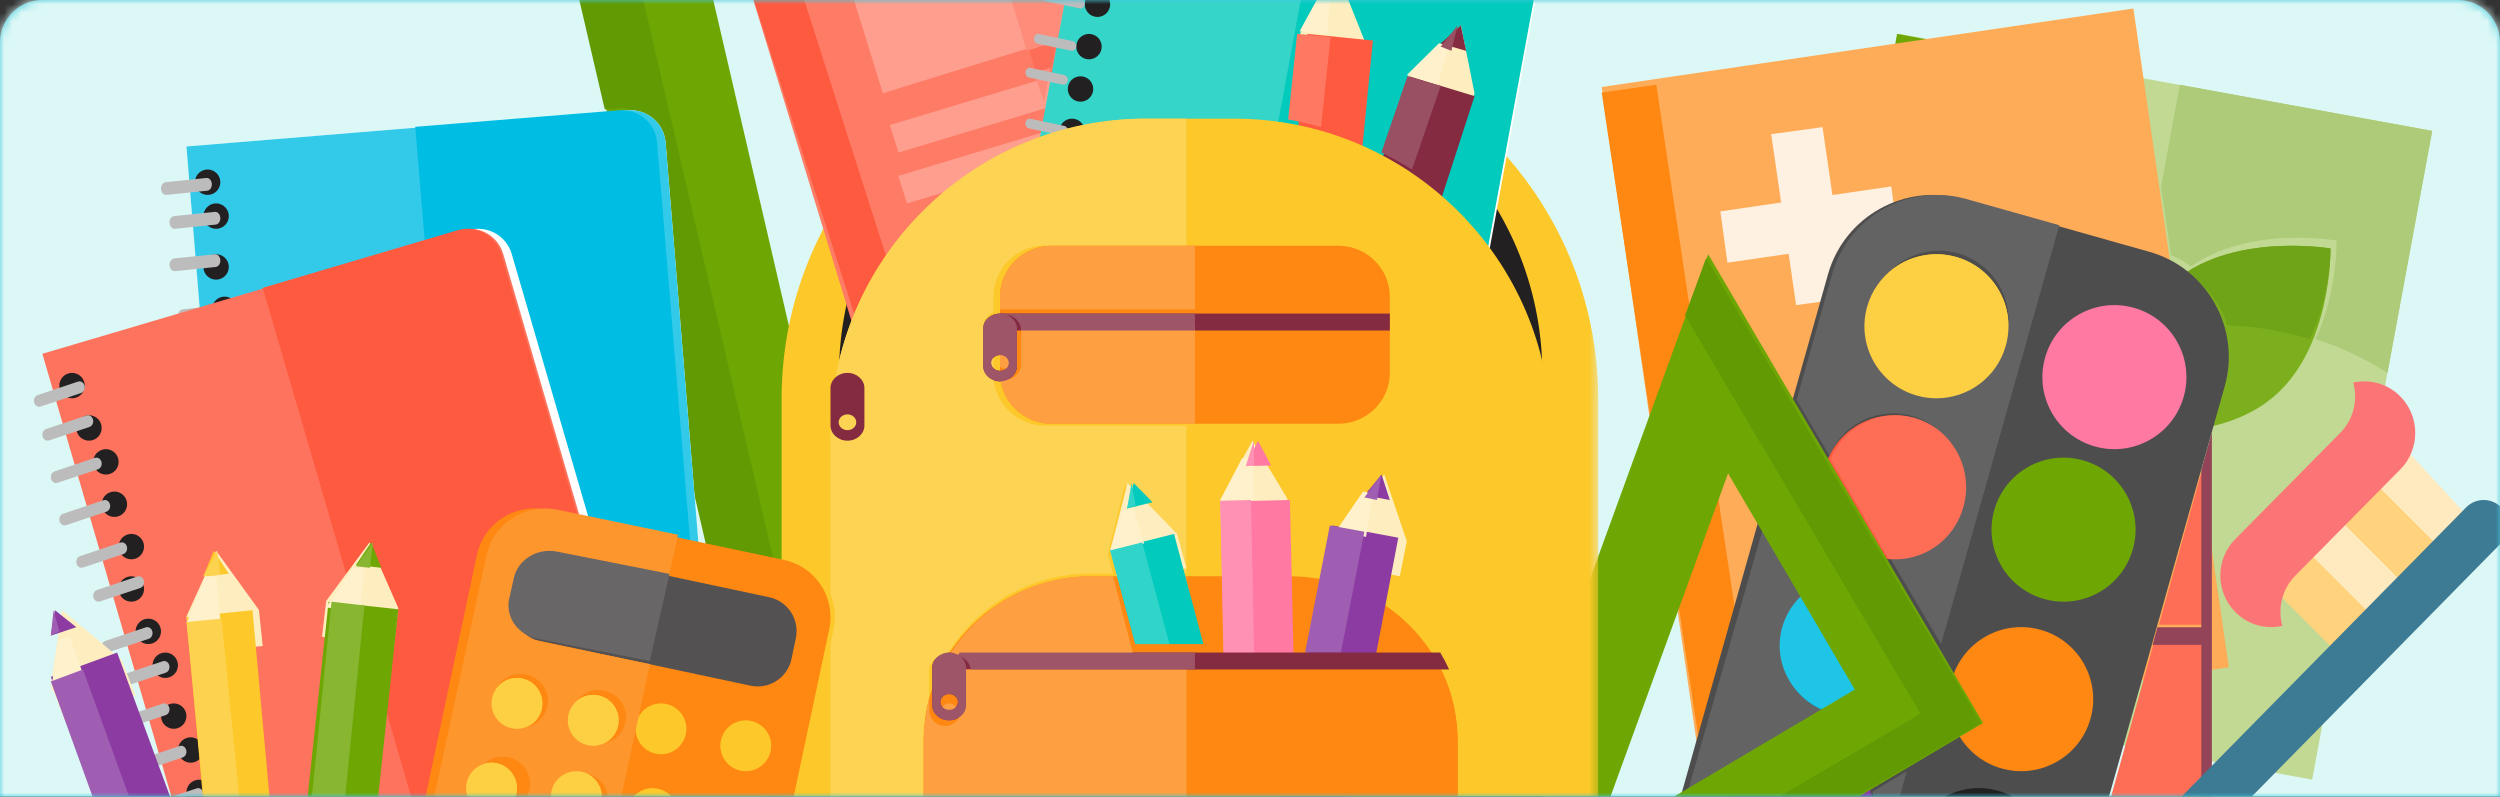 <?xml version="1.0" encoding="UTF-8"?>
<svg width="295px" height="94px" viewBox="0 0 295 94" version="1.1" xmlns="http://www.w3.org/2000/svg" xmlns:xlink="http://www.w3.org/1999/xlink">
    <rect x="0" y="0" width="295" height="94" fill="#333333" stroke="none"/>
    <!-- Generator: Sketch 50 (54983) - http://www.bohemiancoding.com/sketch -->
    <title>Group 2</title>
    <desc>Created with Sketch.</desc>
    <defs>
        <path d="M0,5.004 C0,2.24 2.247,0 4.996,0 L290.003,0 C292.763,0 295,2.231 295,5.004 L295,94 L0,94 L0,5.004 Z" id="path-1"></path>
        <polygon id="path-3" points="0.116 0.435 166.773 0.435 166.773 143.407 0.116 143.407"></polygon>
        <polygon id="path-5" points="0.116 0.133 121.587 0.133 121.587 142 0.116 142"></polygon>
    </defs>
    <g id="Page-1" stroke="none" stroke-width="1" fill="none" fill-rule="evenodd">
        <g id="⟶-Menu" transform="translate(-40, -89)">
            <g id="Menu" transform="translate(35, 84)">
                <g id="1">
                    <g id="Group-2" transform="translate(5, 5)">
                        <mask id="mask-2" fill="white">
                            <use xlink:href="#path-1"></use>
                        </mask>
                        <use id="Mask-Copy-3" fill="#3FC9DD" xlink:href="#path-1"></use>
                        <g id="Group" mask="url(#mask-2)">
                            <g transform="translate(-5, -29)">
                                <polygon id="Fill-351" fill="#DCF8F6" points="0 125 303 125 303 27 0 27"></polygon>
                                <polygon id="Fill-353" fill="#C1D993" points="215 109.545 229.159 33 292 44.455 277.841 121"></polygon>
                                <polygon id="Fill-354" fill="#6EA604" points="215 109.85 228.852 33 235 34.15 221.148 111"></polygon>
                                <path d="M253.806,63.869 C256.876,70.496 253.057,79 253.057,79 C253.057,79 244.263,76.76 241.193,70.132 C238.125,63.505 241.943,55 241.943,55 C241.943,55 250.738,57.241 253.806,63.869" id="Fill-355" fill="#7CAF1D"></path>
                                <path d="M273.306,75.799 C266.403,81.688 255.001,79.664 255.001,79.664 C255.001,79.664 254.79,68.09 261.694,62.201 C268.597,56.312 279.999,58.336 279.999,58.336 C279.999,58.336 280.21,69.91 273.306,75.799" id="Fill-356" fill="#7CAF1D"></path>
                                <polyline id="Fill-357" fill="#C6E8CA" points="291 44 262 39 291 44"></polyline>
                                <path d="M286.728,73 C284.106,71.331 281.257,69.981 278.239,69.005 C280.832,63.459 280.72,57.386 280.72,57.386 C280.72,57.386 278.843,57.055 276.153,57.055 C272.551,57.055 267.494,57.65 263.546,60.436 C262.818,59.918 262.028,59.472 261.185,59.109 L260,51.045 L262.223,39 L292,44.44 L286.728,73" id="Fill-358" fill="#ADCB79"></path>
                                <path d="M277.544,69 C274.468,68.075 271.216,67.515 267.844,67.376 C267.027,64.874 265.331,62.652 263,61.112 C266.908,58.547 271.913,58 275.478,58 C278.141,58 279.999,58.305 279.999,58.305 C279.999,58.305 280.109,63.895 277.544,69" id="Fill-359" fill="#70A418"></path>
                                <polyline id="Fill-360" fill="#FEAC58" points="268 107.737 205.257 117 194 39.264 256.743 30 268 107.737"></polyline>
                                <polyline id="Fill-361" fill="#FE8811" points="212 116.081 205.558 117 194 39.919 200.442 39 212 116.081"></polyline>
                                <polyline id="Fill-362" fill="#FFF1E2" points="229 57.057 208.834 60 208 53.943 228.166 51 229 57.057"></polyline>
                                <polyline id="Fill-363" fill="#FFF1E2" points="220.057 44 223 64.166 216.943 65 214 44.834 220.057 44"></polyline>
                                <polyline id="Fill-364" fill="#FFF1E2" points="255 84.057 234.834 87 234 80.943 254.166 78 255 84.057"></polyline>
                                <path d="M266,141 C265.979,141 265.958,141 265.936,141 C265.958,141 265.979,141 266,141 M265.916,140.999 C265.902,140.999 265.886,140.999 265.873,140.999 C265.887,140.999 265.902,140.999 265.916,140.999 M265.849,140.999 C265.836,140.999 265.822,140.999 265.809,140.999 C265.822,140.999 265.836,140.999 265.849,140.999 M265.785,140.999 C265.772,140.999 265.757,140.999 265.743,140.999 C265.757,140.999 265.771,140.999 265.785,140.999 M265.721,140.999 C265.705,140.999 265.692,140.999 265.676,140.998 C265.691,140.998 265.706,140.999 265.721,140.999 M265.659,140.998 C265.64,140.998 265.623,140.998 265.604,140.998 C265.622,140.998 265.64,140.998 265.659,140.998 M265.595,140.998 C260.008,140.936 254.719,139.604 250,137.275 C250,137.274 250.001,137.273 250.001,137.272 C254.72,139.601 260.007,140.936 265.595,140.998 M264.967,130.944 L251.897,130.944 L259.172,104.814 L264.967,104.814 L264.967,130.944 M264.967,102.72 L259.755,102.72 L264.967,84 L264.967,102.72" id="Fill-374" fill="#FE6E57"></path>
                                <polyline id="Fill-375" fill="#934458" points="266 131 264.756 131 264.756 105.095 259 105.095 259.579 103.019 264.756 103.019 264.756 84.459 266 80 266 131"></polyline>
                                <path d="M267.519,74.576 L250.294,135.642 C248.376,142.444 241.245,146.438 234.447,144.519 L212.353,138.28 C205.555,136.36 201.563,129.225 203.481,122.424 L220.705,61.358 C222.624,54.556 229.755,50.562 236.553,52.481 L258.647,58.72 C265.445,60.639 269.437,67.775 267.519,74.576" id="Fill-376" fill="#4E4D4E"></path>
                                <path d="M219.808,116.322 C224.325,117.597 226.953,122.291 225.678,126.808 C224.403,131.325 219.709,133.953 215.192,132.678 C210.675,131.403 208.047,126.709 209.322,122.192 C210.597,117.675 215.291,115.047 219.808,116.322" id="Fill-377" fill="#8B3BA1"></path>
                                <path d="M240.808,122.322 C245.325,123.596 247.953,128.291 246.678,132.808 C245.404,137.325 240.709,139.953 236.192,138.678 C231.675,137.404 229.047,132.709 230.321,128.192 C231.596,123.675 236.291,121.047 240.808,122.322" id="Fill-378" fill="#222021"></path>
                                <path d="M225.808,97.322 C230.325,98.597 232.953,103.291 231.678,107.808 C230.403,112.325 225.709,114.953 221.192,113.678 C216.675,112.403 214.047,107.709 215.322,103.192 C216.597,98.675 221.291,96.047 225.808,97.322" id="Fill-379" fill="#00BDE3"></path>
                                <path d="M245.808,103.321 C250.325,104.596 252.953,109.291 251.678,113.808 C250.404,118.325 245.709,120.953 241.192,119.678 C236.675,118.404 234.047,113.709 235.322,109.192 C236.596,104.675 241.291,102.047 245.808,103.321" id="Fill-380" fill="#FE8811"></path>
                                <path d="M230.808,78.322 C235.325,79.596 237.953,84.291 236.678,88.808 C235.403,93.325 230.709,95.953 226.192,94.678 C221.675,93.404 219.047,88.709 220.322,84.192 C221.597,79.675 226.291,77.047 230.808,78.322" id="Fill-381" fill="#FE5A40"></path>
                                <path d="M250.808,83.322 C255.325,84.597 257.953,89.291 256.678,93.808 C255.404,98.325 250.709,100.953 246.192,99.678 C241.675,98.403 239.047,93.709 240.322,89.192 C241.596,84.675 246.291,82.047 250.808,83.322" id="Fill-382" fill="#6EA604"></path>
                                <path d="M235.808,59.321 C240.325,60.596 242.953,65.291 241.678,69.808 C240.403,74.325 235.709,76.953 231.192,75.678 C226.675,74.404 224.047,69.709 225.322,65.192 C226.597,60.675 231.291,58.047 235.808,59.321" id="Fill-383" fill="#FDC829"></path>
                                <path d="M256.808,65.322 C261.325,66.597 263.953,71.291 262.679,75.808 C261.404,80.325 256.709,82.953 252.192,81.679 C247.675,80.404 245.047,75.709 246.322,71.192 C247.596,66.675 252.291,64.047 256.808,65.322" id="Fill-384" fill="#FF79A3"></path>
                                <path d="M213.258,138 C213.255,137.999 213.251,137.998 213.248,137.997 C213.251,137.998 213.255,137.999 213.258,138 M213.222,137.989 C213.218,137.988 213.215,137.987 213.211,137.986 C213.214,137.987 213.218,137.988 213.222,137.989 M213.176,137.976 C213.176,137.975 213.175,137.975 213.175,137.975 C213.175,137.975 213.176,137.976 213.176,137.976 M213.141,137.965 C213.137,137.964 213.132,137.963 213.128,137.962 C213.133,137.963 213.137,137.964 213.141,137.965 M213.105,137.954 C213.101,137.953 213.097,137.952 213.092,137.95 C213.097,137.952 213.101,137.953 213.105,137.954 M213.062,137.941 C213.06,137.94 213.056,137.939 213.054,137.939 C213.057,137.939 213.06,137.94 213.062,137.941 M213.024,137.929 C213.02,137.928 213.014,137.926 213.01,137.925 C213.015,137.926 213.02,137.928 213.024,137.929 M212.99,137.918 C212.984,137.916 212.979,137.915 212.974,137.913 C212.979,137.915 212.984,137.916 212.99,137.918 M212.95,137.906 C212.944,137.904 212.938,137.902 212.932,137.9 C212.938,137.902 212.944,137.904 212.95,137.906 M212.908,137.892 C212.903,137.891 212.898,137.889 212.892,137.887 C212.898,137.889 212.903,137.891 212.908,137.892 M212.873,137.881 C212.868,137.879 212.863,137.877 212.858,137.876 C212.863,137.877 212.868,137.879 212.873,137.881 M212.834,137.868 C212.828,137.866 212.822,137.863 212.815,137.862 C212.821,137.863 212.828,137.866 212.834,137.868 M212.792,137.854 C212.787,137.852 212.781,137.85 212.776,137.848 C212.781,137.85 212.787,137.852 212.792,137.854 M212.758,137.842 C212.752,137.841 212.747,137.838 212.741,137.836 C212.747,137.839 212.752,137.841 212.758,137.842 M212.721,137.83 C212.713,137.827 212.704,137.824 212.696,137.821 C212.704,137.824 212.713,137.827 212.721,137.83 M212.677,137.815 C212.671,137.813 212.665,137.811 212.659,137.809 C212.665,137.811 212.671,137.813 212.677,137.815 M212.643,137.803 C212.637,137.801 212.631,137.799 212.625,137.797 C212.631,137.799 212.637,137.801 212.643,137.803 M212.609,137.791 C212.599,137.788 212.589,137.784 212.579,137.781 C212.589,137.784 212.599,137.788 212.609,137.791 M212.562,137.774 C212.556,137.772 212.55,137.77 212.544,137.768 C212.55,137.77 212.556,137.772 212.562,137.774 M212.529,137.762 C212.522,137.76 212.516,137.758 212.51,137.756 C212.516,137.758 212.522,137.76 212.529,137.762 M212.496,137.75 C212.485,137.746 212.473,137.742 212.462,137.738 C212.473,137.742 212.485,137.746 212.496,137.75 M212.448,137.733 C212.442,137.731 212.435,137.728 212.429,137.726 C212.435,137.728 212.442,137.731 212.448,137.733 M212.415,137.721 C212.409,137.719 212.402,137.716 212.395,137.714 C212.402,137.716 212.408,137.719 212.415,137.721 M212.383,137.709 C212.371,137.704 212.357,137.699 212.345,137.695 C212.357,137.699 212.37,137.704 212.383,137.709 M212.335,137.691 C212.328,137.688 212.321,137.685 212.314,137.683 C212.321,137.685 212.328,137.688 212.335,137.691 M212.302,137.678 C212.295,137.676 212.289,137.673 212.282,137.67 C212.289,137.673 212.295,137.676 212.302,137.678 M212.272,137.667 C212.259,137.661 212.245,137.656 212.231,137.651 C212.245,137.656 212.258,137.661 212.272,137.667 M212.222,137.648 C212.215,137.645 212.208,137.642 212.201,137.639 C212.208,137.642 212.215,137.645 212.222,137.648 M212.189,137.635 C212.182,137.632 212.175,137.629 212.168,137.627 C212.175,137.629 212.182,137.632 212.189,137.635 M212.161,137.624 C212.146,137.618 212.132,137.612 212.118,137.606 C212.132,137.612 212.146,137.618 212.161,137.624 M212.109,137.603 C212.102,137.6 212.095,137.597 212.087,137.594 C212.095,137.597 212.102,137.6 212.109,137.603 M212.078,137.59 C212.071,137.587 212.063,137.584 212.055,137.581 C212.063,137.584 212.071,137.587 212.078,137.59 M212.049,137.578 C212.034,137.572 212.019,137.566 212.004,137.56 C212.019,137.566 212.034,137.572 212.049,137.578 M211.997,137.557 C211.99,137.554 211.983,137.551 211.976,137.548 C211.983,137.551 211.99,137.554 211.997,137.557 M211.965,137.544 C211.958,137.541 211.952,137.538 211.944,137.535 C211.952,137.538 211.958,137.541 211.965,137.544 M211.935,137.532 C211.921,137.526 211.907,137.52 211.893,137.514 C211.907,137.52 211.921,137.526 211.935,137.532 M211.886,137.511 C211.879,137.507 211.871,137.504 211.864,137.501 C211.871,137.504 211.879,137.507 211.886,137.511 M211.855,137.498 C211.848,137.494 211.84,137.491 211.832,137.488 C211.84,137.491 211.848,137.494 211.855,137.498 M211.827,137.486 C211.812,137.479 211.797,137.473 211.781,137.466 C211.796,137.473 211.812,137.479 211.827,137.486 M211.775,137.464 C211.768,137.46 211.761,137.457 211.753,137.454 C211.761,137.457 211.768,137.46 211.775,137.464 M211.744,137.45 C211.737,137.446 211.73,137.443 211.722,137.44 C211.73,137.443 211.737,137.447 211.744,137.45 M211.715,137.437 C211.7,137.431 211.686,137.424 211.671,137.417 C211.686,137.424 211.701,137.431 211.715,137.437 M211.665,137.415 C211.658,137.411 211.651,137.408 211.644,137.405 C211.651,137.408 211.658,137.411 211.665,137.415 M211.634,137.4 C211.626,137.397 211.62,137.394 211.613,137.391 C211.62,137.394 211.627,137.397 211.634,137.4 M211.605,137.388 C211.591,137.381 211.576,137.375 211.562,137.369 C211.576,137.375 211.591,137.381 211.605,137.388 M211.556,137.365 C211.548,137.362 211.541,137.358 211.534,137.355 C211.541,137.358 211.548,137.362 211.556,137.365 M211.525,137.351 C211.517,137.348 211.511,137.345 211.503,137.341 C211.51,137.345 211.518,137.348 211.525,137.351 M211.496,137.338 C211.482,137.331 211.468,137.325 211.454,137.318 C211.468,137.325 211.482,137.331 211.496,137.338 M211.446,137.314 C211.439,137.311 211.432,137.308 211.425,137.305 C211.432,137.308 211.439,137.311 211.446,137.314 M211.415,137.3 C211.408,137.296 211.402,137.293 211.395,137.29 C211.401,137.293 211.408,137.296 211.415,137.3 M211.387,137.286 C211.373,137.28 211.358,137.273 211.344,137.266 C211.358,137.272 211.373,137.28 211.387,137.286 M211.338,137.263 C211.331,137.26 211.324,137.256 211.317,137.253 C211.324,137.256 211.331,137.26 211.338,137.263 M211.307,137.248 C211.3,137.245 211.293,137.241 211.287,137.238 C211.294,137.242 211.3,137.245 211.307,137.248 M211.279,137.234 C211.266,137.228 211.252,137.221 211.239,137.215 C211.252,137.221 211.265,137.228 211.279,137.234 M211.23,137.21 C211.223,137.207 211.217,137.204 211.21,137.2 C211.217,137.204 211.223,137.207 211.23,137.21 M211.2,137.195 C211.193,137.192 211.186,137.189 211.179,137.185 C211.186,137.189 211.193,137.192 211.2,137.195 M211.171,137.181 C211.158,137.174 211.145,137.168 211.132,137.162 C211.145,137.168 211.158,137.174 211.171,137.181 M211.123,137.157 C211.116,137.153 211.111,137.15 211.104,137.147 C211.11,137.15 211.116,137.153 211.123,137.157 M211.092,137.141 C211.086,137.138 211.079,137.135 211.074,137.132 C211.079,137.135 211.085,137.138 211.092,137.141 M211.061,137.126 C211.05,137.12 211.038,137.114 211.027,137.108 C211.038,137.114 211.05,137.12 211.061,137.126 M211.016,137.102 C211.014,137.101 211.011,137.1 211.01,137.099 C211.005,137.097 211.002,137.094 210.998,137.093 C211.004,137.096 211.01,137.099 211.016,137.102 M210.986,137.086 C210.98,137.083 210.973,137.08 210.967,137.076 C210.973,137.08 210.98,137.083 210.986,137.086 M210.955,137.07 C210.944,137.065 210.934,137.059 210.923,137.053 C210.934,137.059 210.944,137.065 210.955,137.07 M210.91,137.047 C210.904,137.043 210.899,137.04 210.893,137.037 C210.899,137.04 210.904,137.043 210.91,137.047 M210.879,137.03 C210.873,137.027 210.868,137.024 210.862,137.021 C210.868,137.024 210.873,137.027 210.879,137.03 M210.847,137.013 C210.838,137.008 210.829,137.003 210.821,136.998 C210.829,137.004 210.838,137.008 210.847,137.013 M210.805,136.99 C210.799,136.987 210.794,136.984 210.789,136.981 C210.794,136.984 210.799,136.987 210.805,136.99 M210.774,136.973 C210.768,136.97 210.763,136.967 210.758,136.964 C210.763,136.967 210.768,136.97 210.774,136.973 M210.741,136.955 C210.733,136.951 210.725,136.946 210.718,136.942 C210.725,136.946 210.733,136.951 210.741,136.955 M210.7,136.933 C210.695,136.93 210.69,136.927 210.685,136.924 C210.69,136.927 210.695,136.93 210.7,136.933 M210.669,136.915 C210.664,136.913 210.659,136.91 210.654,136.907 C210.659,136.91 210.664,136.913 210.669,136.915 M210.637,136.897 C210.629,136.893 210.621,136.889 210.614,136.884 C210.621,136.889 210.629,136.893 210.637,136.897 M210.596,136.874 C210.591,136.871 210.586,136.869 210.581,136.866 C210.586,136.869 210.591,136.871 210.596,136.874 M210.566,136.857 C210.56,136.854 210.556,136.851 210.55,136.848 C210.555,136.851 210.56,136.854 210.566,136.857 M210.531,136.837 C210.525,136.833 210.519,136.83 210.513,136.827 C210.519,136.83 210.525,136.833 210.531,136.837 M210.493,136.815 C210.488,136.812 210.483,136.809 210.479,136.807 C210.483,136.809 210.488,136.812 210.493,136.815 M210.462,136.797 C210.457,136.794 210.453,136.792 210.448,136.789 C210.452,136.792 210.457,136.794 210.462,136.797 M210.425,136.776 C210.421,136.773 210.417,136.771 210.414,136.768 C210.417,136.771 210.421,136.773 210.425,136.776 M210.39,136.755 C210.386,136.752 210.381,136.749 210.377,136.747 C210.381,136.75 210.385,136.752 210.39,136.755 M210.359,136.737 C210.355,136.734 210.351,136.731 210.346,136.729 C210.351,136.731 210.355,136.734 210.359,136.737 M210.322,136.714 C210.319,136.712 210.316,136.711 210.313,136.708 C210.315,136.71 210.319,136.712 210.322,136.714 M210.287,136.693 C210.284,136.691 210.28,136.689 210.277,136.687 C210.28,136.689 210.284,136.691 210.287,136.693 M210.256,136.674 C210.253,136.672 210.249,136.67 210.246,136.668 C210.249,136.67 210.253,136.672 210.256,136.674 M210.217,136.65 C210.216,136.65 210.216,136.649 210.215,136.649 C210.216,136.649 210.216,136.65 210.217,136.65 M210.186,136.631 C210.183,136.629 210.179,136.627 210.177,136.625 C210.18,136.627 210.183,136.629 210.186,136.631 M210.154,136.611 C210.152,136.61 210.148,136.608 210.145,136.606 C210.148,136.608 210.151,136.61 210.154,136.611 M210.085,136.568 C210.082,136.566 210.08,136.565 210.077,136.563 C210.079,136.565 210.082,136.566 210.085,136.568 M210.053,136.548 C210.051,136.547 210.048,136.545 210.046,136.543 C210.048,136.545 210.051,136.547 210.053,136.548 M209.984,136.503 C209.983,136.503 209.981,136.501 209.979,136.5 C209.981,136.501 209.983,136.503 209.984,136.503 M209.952,136.483 C209.95,136.482 209.949,136.481 209.947,136.48 C209.949,136.481 209.95,136.482 209.952,136.483 M209.885,136.439 C209.883,136.438 209.882,136.437 209.88,136.436 C209.882,136.437 209.883,136.438 209.885,136.439 M209.852,136.417 C209.851,136.417 209.85,136.416 209.849,136.415 C209.85,136.416 209.852,136.417 209.852,136.417 M209.786,136.373 C209.785,136.372 209.784,136.372 209.783,136.371 C209.784,136.372 209.785,136.372 209.786,136.373 M209.754,136.351 C209.753,136.35 209.752,136.35 209.751,136.35 C209.752,136.35 209.753,136.35 209.754,136.351 M209.688,136.306 L209.687,136.305 C209.687,136.306 209.687,136.306 209.688,136.306 M207.048,133.882 C207.032,133.863 207.016,133.843 207,133.824 L207.002,133.824 L207.048,133.882 M227.053,130.696 L222.714,130.696 C224.158,129.637 225.275,128.088 225.794,126.202 C226.145,124.929 226.186,123.643 225.964,122.426 L230,120 L227.053,130.696 M213.261,130.696 L212.205,130.696 L212.805,130.336 C212.952,130.461 213.104,130.581 213.261,130.696" id="Fill-385" fill="#646363"></path>
                                <path d="M204,123 C204.043,122.849 204.09,122.698 204.141,122.548 L206,117 L204.141,122.548 C204.09,122.698 204.043,122.849 204,123" id="Fill-387" fill="#E0F9F7"></path>
                                <polyline id="Fill-388" fill="#FEB66C" points="209 103 209 103 212 91 209 103"></polyline>
                                <polyline id="Fill-389" fill="#FE962E" points="205 117 209 104 205 117"></polyline>
                                <path d="M204,123 C204.038,122.845 204.079,122.689 204.124,122.534 L213.128,91 L217.977,99.099 C216.792,100.112 215.883,101.467 215.426,103.069 C214.196,107.374 216.687,111.847 221,113.139 L204,123" id="Fill-390" fill="#646363"></path>
                                <path d="M220.958,113 C216.594,111.712 214.073,107.252 215.318,102.958 C215.781,101.361 216.7,100.01 217.899,99 L225,110.689 L220.958,113" id="Fill-391" fill="#1FC5E6"></path>
                                <path d="M217,77 L219.956,65.94 L217,77 M222.24,58.86 C222.432,58.509 222.638,58.17 222.858,57.843 C222.638,58.17 222.432,58.51 222.24,58.86 M228.724,53.104 C228.816,53.068 228.907,53.033 229,53 C228.908,53.033 228.816,53.068 228.724,53.104" id="Fill-392" fill="#FEB66C"></path>
                                <path d="M223,57 C224.499,55.157 226.608,53.77 229,53 C226.608,53.771 224.499,55.157 223,57" id="Fill-393" fill="#FFF3E6"></path>
                                <path d="M220,66 L221.441,61.94 C221.814,60.891 222.342,59.906 223,59 C222.342,59.906 221.814,60.891 221.441,61.94 L220,66" id="Fill-394" fill="#FFF3E6"></path>
                                <path d="M229,53 C230.389,52.347 231.862,52 233.363,52 C233.42,52 233.476,52 233.533,52.001 C233.476,52 233.42,52 233.363,52 C231.862,52 230.389,52.347 229,53 M237,52.691 C236.972,52.68 236.945,52.67 236.917,52.66 C236.945,52.67 236.972,52.68 237,52.691" id="Fill-395" fill="#FEA85E"></path>
                                <path d="M234.049,105 L227.587,94.084 C227.864,94.112 228.14,94.126 228.415,94.126 C231.984,94.126 235.264,91.771 236.282,88.168 C237.509,83.821 234.979,79.304 230.632,78.078 C229.889,77.868 229.142,77.768 228.406,77.768 C225.17,77.768 222.17,79.705 220.881,82.753 L217,76.196 L221.192,61.346 C221.485,60.306 221.901,59.331 222.419,58.434 C222.618,58.091 222.831,57.758 223.058,57.437 C224.574,55.3 226.707,53.692 229.125,52.798 C229.22,52.763 229.315,52.728 229.411,52.696 C230.733,52.242 232.137,52 233.567,52 C233.621,52 233.675,52 233.729,52.001 C234.797,52.014 235.878,52.163 236.952,52.459 C236.979,52.466 237.005,52.473 237.031,52.481 L248,55.575 L234.049,105 M233.822,58.581 C230.254,58.581 226.973,60.935 225.956,64.539 C224.729,68.885 227.259,73.402 231.605,74.629 C232.348,74.838 233.096,74.938 233.831,74.938 C237.4,74.938 240.681,72.584 241.698,68.98 C242.925,64.634 240.396,60.117 236.048,58.89 C235.305,58.68 234.558,58.581 233.822,58.581" id="Fill-396" fill="#646363"></path>
                                <path d="M228.673,95 C228.393,95 228.112,94.986 227.83,94.956 L221,83.18 C222.313,80.013 225.368,78 228.664,78 C229.413,78 230.174,78.104 230.93,78.322 C235.358,79.596 237.934,84.291 236.685,88.808 C235.649,92.553 232.308,95 228.673,95" id="Fill-397" fill="#FE6E57"></path>
                                <path d="M233.505,76 C232.74,76 231.964,75.896 231.192,75.678 C226.675,74.404 224.047,69.709 225.322,65.192 C226.379,61.447 229.788,59 233.495,59 C234.26,59 235.036,59.103 235.808,59.321 C240.325,60.596 242.953,65.291 241.678,69.808 C240.621,73.553 237.213,76 233.505,76" id="Fill-398" fill="#FDCF42"></path>
                                <path d="M192.973,128.665 L208.912,84.862 L223.866,110.366 L192.973,128.665 M206.57,59 L172,154 L239,114.312 L206.57,59" id="Fill-399" fill="#6EA604"></path>
                                <polyline id="Fill-400" fill="#E1A047" points="205 66 205 66 208 59 205 66"></polyline>
                                <g id="Group-404" stroke-width="1" fill="none" transform="translate(72, 16)">
                                    <mask id="mask-4" fill="white">
                                        <use xlink:href="#path-3"></use>
                                    </mask>
                                    <g id="Clip-402"></g>
                                    <path d="M121.58,124.885 L133.564,117.847 L133.564,117.847 L133.562,117.848 L121.58,124.885 M138.811,114.766 L129.74,114.766 L159.619,97.217 L131.832,50.229 L134.317,43.458 L166.773,98.343 L164.233,99.835 L138.811,114.766" id="Fill-401" fill="#619A03" mask="url(#mask-4)"></path>
                                    <path d="M8.599,9.746 C7.235,10.063 5.872,9.214 5.555,7.849 C5.239,6.484 6.088,5.121 7.452,4.803 C8.816,4.486 10.179,5.336 10.496,6.7 C10.812,8.066 9.963,9.429 8.599,9.746 M9.675,0.553 L3.583,1.969 C1.173,2.529 -0.326,4.938 0.233,7.349 L34.927,156.794 C35.486,159.206 37.894,160.706 40.304,160.146 L46.396,158.73 C48.806,158.17 50.306,155.761 49.746,153.349 L15.053,3.905 C14.493,1.493 12.086,-0.008 9.675,0.553" id="Fill-403" fill="#6EA604" mask="url(#mask-4)"></path>
                                </g>
                                <g id="Group-409" stroke-width="1" fill="none" transform="translate(72, 18)">
                                    <mask id="mask-6" fill="white">
                                        <use xlink:href="#path-5"></use>
                                    </mask>
                                    <g id="Clip-407"></g>
                                    <path d="M25.226,113.64 L25.096,113.081 L25.226,112.467 L25.226,113.403 L25.171,113.403 L25.226,113.64 M24.275,77.081 L16.335,75.401 L13.167,61.774 L10.359,27.56 C10.181,25.399 8.371,23.763 6.239,23.763 C6.125,23.763 6.011,23.768 5.895,23.777 L4.36,23.903 L0.233,6.155 C0.155,5.816 0.117,5.478 0.116,5.144 C0.113,3.107 1.512,1.263 3.584,0.783 L6.383,0.133 L7.208,3.682 C6.037,4.08 5.316,5.275 5.526,6.503 C5.526,6.504 5.526,6.504 5.526,6.505 C5.527,6.508 5.527,6.512 5.528,6.517 C5.528,6.518 5.528,6.519 5.529,6.521 C5.53,6.524 5.53,6.528 5.531,6.531 C5.531,6.533 5.531,6.535 5.531,6.537 C5.532,6.54 5.533,6.543 5.533,6.546 C5.534,6.548 5.534,6.55 5.534,6.553 C5.535,6.556 5.536,6.558 5.536,6.561 C5.537,6.563 5.537,6.566 5.538,6.569 C5.539,6.571 5.539,6.573 5.539,6.576 C5.54,6.579 5.54,6.582 5.541,6.585 C5.542,6.587 5.542,6.589 5.542,6.591 C5.543,6.595 5.544,6.598 5.544,6.601 C5.545,6.603 5.545,6.605 5.546,6.607 C5.546,6.61 5.547,6.614 5.548,6.618 C5.549,6.62 5.549,6.621 5.549,6.623 C5.55,6.627 5.551,6.631 5.552,6.636 C5.552,6.636 5.552,6.637 5.552,6.638 C5.553,6.643 5.555,6.648 5.556,6.653 C5.828,7.824 6.871,8.614 8.024,8.614 C8.132,8.614 8.241,8.607 8.35,8.593 L24.275,77.081" id="Fill-406" fill="#619A03" mask="url(#mask-6)"></path>
                                    <path d="M121.587,148.46 L25.226,148.46 L25.226,58.1 C25.226,34.13 44.676,14.698 68.669,14.698 L78.144,14.698 C102.137,14.698 121.587,34.13 121.587,58.1 L121.587,148.46" id="Fill-408" fill="#FDC829" mask="url(#mask-6)"></path>
                                </g>
                                <path d="M187,155 L104,155 L104,73.185 C104,52.096 121.083,35 142.156,35 L148.844,35 C169.917,35 187,52.096 187,73.185 L187,155" id="Fill-410" fill="#222021"></path>
                                <polyline id="Fill-411" fill="#FE7B66" points="162 64.708 109.791 81 90 16.292 142.209 0 162 64.708"></polyline>
                                <polyline id="Fill-412" fill="#FE5A40" points="116 79.379 110.573 81 90 16.621 95.427 15 116 79.379"></polyline>
                                <polyline id="Fill-413" fill="#FE9E8E" points="148 27.999 109.175 40 103 20.001 141.825 8 148 27.999"></polyline>
                                <polyline id="Fill-414" fill="#FE9E8E" points="150 35.242 111.025 47 110 43.758 148.975 32 150 35.242"></polyline>
                                <polyline id="Fill-415" fill="#FE9E8E" points="151 41.242 112.025 53 111 49.758 149.974 38 151 41.242"></polyline>
                                <polyline id="Fill-416" fill="#FE9E8E" points="154 48.242 115.026 60 114 56.758 152.975 45 154 48.242"></polyline>
                                <polyline id="Fill-417" fill="#FE9E8E" points="156 54.242 117.025 66 116 62.757 154.974 51 156 54.242"></polyline>
                                <polyline id="Fill-418" fill="#FE9E8E" points="158 62.242 119.026 74 118 70.758 156.974 59 158 62.242"></polyline>
                                <path d="M127.39,38 L126.194,34.144 L129.815,33.03 L128.98,37.511 L127.39,38 M120.037,14.292 L118,7.722 L143.09,0 L147,12.608 L142.002,11.684 L140.826,7.894 L120.037,14.292" id="Fill-420" fill="#FE6D58"></path>
                                <polyline id="Fill-421" fill="#FE8C7B" points="126.166 35 120 14.581 140.823 8 142 11.898 134.749 10.522 134.738 10.58 134.039 10.447 129.793 33.854 126.166 35"></polyline>
                                <polyline id="Fill-422" fill="#FE8C7B" points="128.178 41 127 37.558 129 37 128.178 41"></polyline>
                                <path d="M170.775,90.932 L122,81.778 L134.987,11 L183.761,20.155 C185.911,20.559 187.332,22.649 186.933,24.825 L175.392,87.724 C174.993,89.9 172.925,91.335 170.775,90.932" id="Fill-423" fill="#FFFFFF"></path>
                                <path d="M169.775,90.932 L121,81.777 L133.986,11 L182.761,20.155 C184.912,20.559 186.332,22.649 185.933,24.825 L174.392,87.724 C173.993,89.899 171.926,91.336 169.775,90.932" id="Fill-424" fill="#35D5C9"></path>
                                <path d="M135.975,29.774 C135.824,30.588 135.041,31.126 134.226,30.975 C133.412,30.824 132.874,30.041 133.025,29.226 C133.176,28.412 133.959,27.874 134.774,28.025 C135.588,28.176 136.126,28.959 135.975,29.774" id="Fill-431" fill="#222021"></path>
                                <path d="M132.402,29.99 L128.413,29.145 C128.14,29.087 127.958,28.784 128.008,28.472 C128.059,28.16 128.324,27.951 128.598,28.01 L132.587,28.855 C132.86,28.913 133.042,29.216 132.992,29.528 C132.941,29.84 132.676,30.048 132.402,29.99" id="Fill-432" fill="#BDBCBC"></path>
                                <path d="M134.975,34.774 C134.824,35.588 134.041,36.126 133.226,35.975 C132.412,35.824 131.874,35.041 132.025,34.226 C132.176,33.412 132.959,32.874 133.774,33.025 C134.588,33.176 135.126,33.959 134.975,34.774" id="Fill-433" fill="#222021"></path>
                                <path d="M131.402,34.99 L127.413,34.145 C127.14,34.087 126.958,33.784 127.008,33.472 C127.059,33.16 127.324,32.952 127.598,33.01 L131.587,33.855 C131.86,33.913 132.042,34.216 131.992,34.528 C131.941,34.84 131.676,35.048 131.402,34.99" id="Fill-434" fill="#BDBCBC"></path>
                                <path d="M133.975,39.774 C133.824,40.588 133.041,41.126 132.226,40.975 C131.412,40.824 130.874,40.041 131.025,39.227 C131.176,38.412 131.959,37.874 132.774,38.026 C133.588,38.177 134.126,38.959 133.975,39.774" id="Fill-435" fill="#222021"></path>
                                <path d="M130.402,38.99 L126.413,38.145 C126.14,38.087 125.958,37.784 126.008,37.472 C126.059,37.16 126.324,36.951 126.598,37.01 L130.587,37.855 C130.86,37.913 131.042,38.216 130.992,38.528 C130.941,38.84 130.676,39.048 130.402,38.99" id="Fill-436" fill="#BDBCBC"></path>
                                <path d="M132.974,44.774 C132.823,45.588 132.041,46.126 131.226,45.975 C130.412,45.824 129.874,45.041 130.025,44.226 C130.176,43.411 130.959,42.874 131.773,43.025 C132.588,43.176 133.126,43.959 132.974,44.774" id="Fill-437" fill="#222021"></path>
                                <path d="M130.402,44.99 L126.413,44.145 C126.14,44.087 125.958,43.784 126.008,43.472 C126.059,43.16 126.324,42.952 126.598,43.01 L130.587,43.855 C130.86,43.914 131.043,44.216 130.991,44.528 C130.941,44.84 130.676,45.048 130.402,44.99" id="Fill-438" fill="#BDBCBC"></path>
                                <path d="M131.975,48.774 C131.824,49.588 131.041,50.126 130.226,49.975 C129.412,49.823 128.874,49.041 129.025,48.227 C129.176,47.413 129.959,46.874 130.774,47.025 C131.589,47.177 132.126,47.959 131.975,48.774" id="Fill-439" fill="#222021"></path>
                                <path d="M129.402,48.99 L125.414,48.145 C125.14,48.087 124.958,47.784 125.008,47.472 C125.06,47.16 125.325,46.951 125.598,47.01 L129.587,47.855 C129.86,47.913 130.043,48.216 129.991,48.528 C129.941,48.84 129.676,49.048 129.402,48.99" id="Fill-440" fill="#BDBCBC"></path>
                                <path d="M130.975,53.773 C130.823,54.588 130.041,55.126 129.227,54.975 C128.412,54.823 127.874,54.041 128.026,53.227 C128.177,52.412 128.959,51.874 129.773,52.025 C130.588,52.177 131.126,52.959 130.975,53.773" id="Fill-441" fill="#222021"></path>
                                <path d="M128.402,53.99 L124.413,53.145 C124.14,53.087 123.957,52.784 124.009,52.472 C124.059,52.16 124.324,51.951 124.598,52.01 L128.586,52.855 C128.86,52.913 129.042,53.215 128.992,53.528 C128.94,53.84 128.675,54.048 128.402,53.99" id="Fill-442" fill="#BDBCBC"></path>
                                <path d="M129.975,58.774 C129.824,59.588 129.041,60.126 128.226,59.975 C127.411,59.823 126.874,59.041 127.025,58.227 C127.176,57.412 127.959,56.874 128.774,57.026 C129.588,57.177 130.126,57.959 129.975,58.774" id="Fill-443" fill="#222021"></path>
                                <path d="M127.402,58.99 L123.413,58.145 C123.14,58.087 122.957,57.784 123.009,57.472 C123.059,57.16 123.324,56.952 123.598,57.01 L127.586,57.855 C127.86,57.913 128.042,58.216 127.992,58.528 C127.94,58.84 127.675,59.048 127.402,58.99" id="Fill-444" fill="#BDBCBC"></path>
                                <path d="M128.975,63.774 C128.824,64.588 128.041,65.126 127.227,64.975 C126.412,64.824 125.874,64.041 126.026,63.226 C126.177,62.412 126.959,61.874 127.774,62.025 C128.588,62.176 129.126,62.959 128.975,63.774" id="Fill-445" fill="#222021"></path>
                                <path d="M126.402,62.99 L122.413,62.145 C122.14,62.087 121.957,61.784 122.009,61.472 C122.059,61.16 122.324,60.952 122.598,61.01 L126.587,61.855 C126.86,61.913 127.042,62.216 126.992,62.528 C126.941,62.84 126.676,63.048 126.402,62.99" id="Fill-446" fill="#BDBCBC"></path>
                                <path d="M128.975,67.774 C128.824,68.589 128.041,69.126 127.226,68.975 C126.412,68.824 125.874,68.041 126.025,67.226 C126.176,66.412 126.959,65.874 127.774,66.025 C128.588,66.176 129.126,66.959 128.975,67.774" id="Fill-447" fill="#222021"></path>
                                <path d="M125.402,67.99 L121.413,67.145 C121.14,67.087 120.958,66.784 121.008,66.472 C121.059,66.16 121.324,65.952 121.598,66.01 L125.586,66.855 C125.86,66.913 126.042,67.216 125.992,67.528 C125.941,67.84 125.676,68.048 125.402,67.99" id="Fill-448" fill="#BDBCBC"></path>
                                <path d="M127.975,73.774 C127.824,74.589 127.041,75.126 126.226,74.975 C125.412,74.824 124.874,74.041 125.025,73.226 C125.176,72.412 125.959,71.874 126.774,72.025 C127.588,72.176 128.126,72.959 127.975,73.774" id="Fill-449" fill="#222021"></path>
                                <path d="M124.402,72.99 L120.413,72.145 C120.14,72.087 119.958,71.785 120.008,71.472 C120.059,71.16 120.324,70.952 120.598,71.01 L124.587,71.855 C124.86,71.913 125.042,72.216 124.992,72.528 C124.941,72.84 124.676,73.049 124.402,72.99" id="Fill-450" fill="#BDBCBC"></path>
                                <path d="M126.975,77.773 C126.824,78.588 126.041,79.126 125.226,78.974 C124.412,78.823 123.874,78.041 124.025,77.226 C124.176,76.412 124.959,75.874 125.774,76.025 C126.588,76.177 127.126,76.959 126.975,77.773" id="Fill-451" fill="#222021"></path>
                                <path d="M123.402,77.99 L119.413,77.145 C119.14,77.087 118.958,76.784 119.008,76.472 C119.059,76.16 119.324,75.952 119.598,76.01 L123.587,76.855 C123.86,76.913 124.042,77.216 123.992,77.528 C123.941,77.84 123.676,78.049 123.402,77.99" id="Fill-452" fill="#BDBCBC"></path>
                                <path d="M183.736,19.216 L161.085,15 L148,85.716 L170.652,89.932 C172.819,90.335 174.902,88.9 175.304,86.726 L186.932,23.882 C187.335,21.708 185.904,19.62 183.736,19.216" id="Fill-453" fill="#02CABC"></path>
                                <polyline id="Fill-454" fill="#FEEEBF" points="165.594 38 161.797 37.604 158 37.21 158.406 32.957 162.905 26 166 33.747 165.594 38"></polyline>
                                <polyline id="Fill-455" fill="#FE5A40" points="163.733 67 156 66.218 159.267 33 167 33.782 163.733 67"></polyline>
                                <polyline id="Fill-457" fill="#30D4C8" points="157 43 157 43 158 37 157 43"></polyline>
                                <path d="M158,37 L158.348,32.695 L158,37 M161.599,33.095 L158.348,32.695 L160.917,28 L162,28.133 L161.599,33.095" id="Fill-458" fill="#FEF1CB"></path>
                                <path d="M160.885,44 C159.617,43.636 158.322,43.334 157,43.098 L158.06,33 L162,33.374 L160.885,44" id="Fill-459" fill="#FE7862"></path>
                                <polyline id="Fill-461" fill="#FEEEBF" points="177.704 44 173.852 42.838 170 41.676 171.296 37.704 177.39 32 179 40.028 177.704 44"></polyline>
                                <polyline id="Fill-462" fill="#842A41" points="168.728 72 161 69.655 171.272 38 179 40.345 168.728 72"></polyline>
                                <polyline id="Fill-463" fill="#842A41" points="178 35 177.373 32 175 34.132 178 35"></polyline>
                                <polyline id="Fill-464" fill="#FEF1CB" points="174.602 39 171 37.853 175.91 33 174.8 34.098 176 34.48 174.602 39"></polyline>
                                <path d="M171.619,49 C170.457,48.271 169.249,47.599 168,46.987 L171.077,38 L175,39.128 L171.619,49" id="Fill-465" fill="#9A5063"></path>
                                <polyline id="Fill-466" fill="#9A5063" points="176.264 35 175 34.492 176.17 33.034 177 32 176.264 35"></polyline>
                                <path d="M188,155 L103,155 L103,80.224 C103,59.666 119.75,43 140.412,43 L150.588,43 C171.25,43 188,59.666 188,80.224 L188,155" id="Fill-467" fill="#FDC829"></path>
                                <path d="M119.02,131 C116.252,131 114,128.805 114,126.108 L114,116.324 C114,105.669 122.895,97 133.829,97 L157.171,97 C168.105,97 177,105.669 177,116.324 L177,126.108 C177,128.805 174.748,131 171.98,131 L119.02,131" id="Fill-468" fill="#FE8811"></path>
                                <polyline id="Fill-469" fill="#FEEEBF" points="170.172 97 166.087 96.273 162 95.546 162.828 91.415 168.345 85 171 92.869 170.172 97"></polyline>
                                <polyline id="Fill-470" fill="#8B3BA1" points="163.778 125 156 123.549 162.222 91 170 92.451 163.778 125"></polyline>
                                <polyline id="Fill-471" fill="#8B3BA1" points="169 88 168.026 85 166 87.445 169 88"></polyline>
                                <path d="M161,97 L161.272,95.368 L161,97 M161.956,91.256 L165,87 L161.956,91.256" id="Fill-472" fill="#FDD24F"></path>
                                <polyline id="Fill-473" fill="#FE9D3C" points="159 106 159 106 161 97 159 106"></polyline>
                                <path d="M162,96 L162.705,91.578 L162,96 M166.187,92.356 L162.705,91.578 L165.84,87 L167,87.26 L166.187,92.356" id="Fill-474" fill="#FEF1CB"></path>
                                <polyline id="Fill-475" fill="#A05EB2" points="163.222 106 159 106 161.923 91 166 91.746 163.222 106"></polyline>
                                <polyline id="Fill-476" fill="#A05EB2" points="167.481 88 166 87.694 168 85 167.481 88"></polyline>
                                <path d="M162.934,79 L129.066,79 C125.73,79 123,76.3 123,73 L123,64 C123,60.7 125.73,58 129.066,58 L162.934,58 C166.271,58 169,60.7 169,64 L169,73 C169,76.3 166.271,79 162.934,79" id="Fill-477" fill="#FE8811"></path>
                                <polygon id="Fill-478" fill="#842A41" points="123 68 169 68 169 66 123 66"></polygon>
                                <path d="M123,72.759 C122.426,72.759 121.961,72.342 121.961,71.828 C121.961,71.314 122.426,70.897 123,70.897 C123.573,70.897 124.038,71.314 124.038,71.828 C124.038,72.342 123.573,72.759 123,72.759 M123,66 C121.9,66 121,66.807 121,67.793 L121,72.207 C121,73.193 121.9,74 123,74 C124.1,74 125,73.193 125,72.207 L125,67.793 C125,66.807 124.1,66 123,66" id="Fill-479" fill="#842A41"></path>
                                <polyline id="Fill-480" fill="#FEEEBF" points="157 91.83 153.048 91.915 149.096 92 149 88 152.785 81 156.904 87.831 157 91.83"></polyline>
                                <polyline id="Fill-481" fill="#FF79A3" points="158 121.819 149.789 122 149 88.181 157.21 88 158 121.819"></polyline>
                                <polyline id="Fill-482" fill="#FF79A3" points="155 83.928 153.437 81 152 84 155 83.928"></polyline>
                                <polyline id="Fill-483" fill="#FEF1CB" points="149 88 152.637 81 151.555 83.082 152.888 83.053 153 87.911 149 88"></polyline>
                                <polyline id="Fill-484" fill="#FF91B4" points="153 107 149.378 107 149 88.093 152.619 88 153 107"></polyline>
                                <polyline id="Fill-485" fill="#FF91B4" points="152 84 152.812 81.458 152.958 81 153 83.964 152 84"></polyline>
                                <path d="M116.584,107 C114.943,109.906 114,113.262 114,116.837 L114,126.946 C114,129.732 116.252,132 119.02,132 L171.98,132 C174.748,132 177,129.732 177,126.946 L177,116.837 C177,113.262 176.057,109.906 174.415,107 L116.584,107" id="Fill-486" fill="#FE8811"></path>
                                <path d="M117,108 L176,108 C175.684,107.311 175.33,106.644 174.947,106 L118.053,106 C117.669,106.644 117.315,107.311 117,108" id="Fill-487" fill="#842A41"></path>
                                <path d="M117,112.759 C116.427,112.759 115.962,112.342 115.962,111.828 C115.962,111.313 116.427,110.897 117,110.897 C117.573,110.897 118.038,111.313 118.038,111.828 C118.038,112.342 117.573,112.759 117,112.759 M117,106 C115.9,106 115,106.807 115,107.793 L115,112.207 C115,113.193 115.9,114 117,114 C118.1,114 119,113.193 119,112.207 L119,107.793 C119,106.807 118.1,106 117,106" id="Fill-488" fill="#842A41"></path>
                                <path d="M117.103,131 L103,131 L103,104.97 L103.364,103.25 C103.665,101.831 103.51,100.422 103,99.173 L103,80.198 C103,59.654 119.646,43 140.179,43 L145,43 L145,57.969 L128.292,57.969 C124.953,57.969 122.221,60.702 122.221,64.042 L122.221,65.827 C121.525,66.091 121.028,66.766 121.028,67.551 L121.028,72.088 C121.028,72.888 121.544,73.573 122.259,73.827 C122.597,76.852 125.181,79.224 128.292,79.224 L145,79.224 L145,96.684 L144.495,96.684 L144.383,96.249 L143.386,92.399 L137.723,86.294 L135.736,94.381 L136.333,96.684 L133.645,96.684 C126.436,96.684 120.12,100.579 116.688,106.376 C116.614,106.367 116.539,106.363 116.463,106.363 C115.45,106.363 114.62,107.192 114.62,108.206 L114.62,111.288 C114.202,112.851 113.971,114.489 113.953,116.178 C113.953,116.179 113.953,116.18 113.953,116.182 C113.953,116.195 113.953,116.208 113.953,116.221 L113.953,116.221 C113.953,116.234 113.953,116.248 113.953,116.261 C113.953,116.263 113.953,116.264 113.953,116.266 C113.952,116.277 113.952,116.288 113.952,116.299 C113.952,116.303 113.952,116.306 113.952,116.31 C113.952,116.318 113.952,116.328 113.952,116.337 C113.952,116.341 113.952,116.345 113.952,116.349 C113.952,116.362 113.952,116.374 113.952,116.386 L113.952,126.362 C113.952,128.464 115.259,130.267 117.103,131 M122.221,72.402 C122.032,72.227 121.913,71.977 121.913,71.698 C121.913,71.421 122.032,71.17 122.221,70.995 L122.221,72.402" id="Fill-489" fill="#FDD353"></path>
                                <path d="M114,127 L114,116.916 C114,116.903 114,116.891 114,116.879 C114,116.891 114,116.903 114,116.916 L114,127 M114,116.866 C114,116.857 114,116.847 114,116.839 C114,116.848 114,116.857 114,116.866 M114,116.828 C114,116.817 114,116.806 114.001,116.795 C114.001,116.805 114,116.817 114,116.828 M114.001,116.79 C114.001,116.777 114.001,116.762 114.001,116.749 C114.001,116.763 114.001,116.776 114.001,116.79 M114.001,116.749 C114.001,116.735 114.001,116.722 114.001,116.709 C114.001,116.722 114.001,116.735 114.001,116.749 M114.001,116.705 C114.019,114.998 114.249,113.342 114.667,111.763 L114.667,111.772 C114.249,113.349 114.019,115.002 114.001,116.705 M116.736,106.798 C116.734,106.798 116.733,106.797 116.732,106.797 C120.158,100.937 126.465,97 133.662,97 L136.346,97 L138.751,106.4 L116.975,106.4 C116.894,106.532 116.814,106.664 116.736,106.798 M145,98.97 L144.496,97 L145,97 L145,98.97" id="Fill-490" fill="#FEA041"></path>
                                <path d="M146,79 L129.129,79 C125.989,79 123.38,76.656 123.038,73.667 C123.231,73.734 123.439,73.771 123.655,73.771 C124.678,73.771 125.516,72.951 125.516,71.95 L125.516,67.467 C125.516,67.436 125.514,67.406 125.513,67.375 L146,67.375 L146,79 M123.655,72.51 C123.403,72.51 123.172,72.415 123,72.259 L123,70.87 C123.172,70.714 123.403,70.619 123.655,70.619 C124.189,70.619 124.621,71.042 124.621,71.564 C124.621,72.087 124.189,72.51 123.655,72.51 M123,65.763 L123,64 C123,60.7 125.758,58 129.129,58 L146,58 L146,65.5 L123,65.5 L123,65.763" id="Fill-491" fill="#FEA041"></path>
                                <path d="M146,68 L125.513,68 C125.464,66.977 124.647,66.156 123.655,66.156 C123.425,66.156 123.204,66.2 123,66.281 L123,66 L146,66 L146,68" id="Fill-492" fill="#9D5567"></path>
                                <path d="M123,74 C122.767,74 122.544,73.964 122.336,73.898 C121.56,73.651 121,72.985 121,72.207 L121,67.793 C121,67.029 121.54,66.373 122.295,66.116 C122.515,66.041 122.752,66 123,66 C124.066,66 124.944,66.758 124.997,67.703 C124.999,67.733 125,67.763 125,67.793 L125,72.207 C125,73.193 124.1,74 123,74 M122.295,72.512 C122.481,72.665 122.728,72.759 123,72.759 C123.573,72.759 124.038,72.342 124.038,71.828 C124.038,71.314 123.573,70.897 123,70.897 C122.728,70.897 122.481,70.991 122.295,71.143 C122.09,71.314 121.961,71.557 121.961,71.828 C121.961,72.098 122.09,72.341 122.295,72.512" id="Fill-493" fill="#9D5567"></path>
                                <path d="M145,131 L117.146,131 C115.305,130.271 114,128.477 114,126.386 L114,116.461 C114,116.449 114,116.437 114,116.425 C114,116.421 114,116.417 114,116.413 C114,116.404 114,116.394 114,116.385 C114,116.382 114,116.378 114,116.375 C114,116.364 114.001,116.353 114.001,116.342 C114.001,116.34 114.001,116.339 114.001,116.337 C114.001,116.324 114.001,116.311 114.001,116.297 L114.001,116.297 C114.001,116.284 114.001,116.271 114.001,116.258 C114.001,116.257 114.001,116.256 114.001,116.254 C114.019,114.578 114.249,112.951 114.667,111.399 L114.667,112.837 C114.667,113.846 115.495,114.671 116.507,114.671 C117.519,114.671 118.347,113.846 118.347,112.837 L118.347,108.323 C118.347,108.213 118.337,108.105 118.318,108 L145,108 L145,131" id="Fill-494" fill="#FEA041"></path>
                                <path d="M146,108 L119.567,108 C119.427,107.171 118.79,106.521 118,106.415 C118.078,106.276 118.157,106.138 118.237,106 L146,106 L146,108" id="Fill-495" fill="#9D5567"></path>
                                <path d="M117,114 C116.448,114 116,113.552 116,113 C116,112.448 116.448,112 117,112 C117.552,112 118,112.448 118,113 C118,113.552 117.552,114 117,114" id="Fill-496" fill="#FEA041"></path>
                                <path d="M117,114 C115.9,114 115,113.193 115,112.207 L115,107.793 C115,106.807 115.9,106 117,106 C117.083,106 117.164,106.005 117.245,106.013 C117.246,106.013 117.247,106.014 117.249,106.014 C118.116,106.112 118.815,106.712 118.969,107.477 C118.989,107.579 119,107.685 119,107.793 L119,112.207 C119,113.193 118.1,114 117,114 M117,110.897 C116.427,110.897 115.962,111.313 115.962,111.828 C115.962,112.342 116.427,112.759 117,112.759 C117.573,112.759 118.038,112.342 118.038,111.828 C118.038,111.313 117.573,110.897 117,110.897" id="Fill-497" fill="#9D5567"></path>
                                <path d="M105,79.759 C104.427,79.759 103.962,79.342 103.962,78.828 C103.962,78.314 104.427,77.897 105,77.897 C105.574,77.897 106.039,78.314 106.039,78.828 C106.039,79.342 105.574,79.759 105,79.759 Z M105,73 C103.9,73 103,73.807 103,74.793 L103,79.207 C103,80.193 103.9,81 105,81 C106.1,81 107,80.193 107,79.207 L107,74.793 C107,73.807 106.1,73 105,73 Z" id="Fill-498" fill="#842A41"></path>
                                <polyline id="Fill-499" fill="#FEEEBF" points="145 96.048 141.049 97.025 137.098 98 136 93.96 138.053 86 143.902 92.009 145 96.048"></polyline>
                                <polyline id="Fill-500" fill="#02CABC" points="141 88.264 138.779 86 138 89 141 88.264"></polyline>
                                <polyline id="Fill-501" fill="#02CABC" points="147 105 143.535 92 136 93.897 138.96 105 147 105"></polyline>
                                <polyline id="Fill-502" fill="#FEF1CB" points="136 94 137.386 89.289 138.719 89 140 93.133 136 94"></polyline>
                                <polyline id="Fill-503" fill="#30D4C8" points="138 89 138.52 86 139 88.632 138 89"></polyline>
                                <polyline id="Fill-504" fill="#30D4C8" points="143 105 138.969 105 136 93.945 139.778 93 143 105"></polyline>
                                <path d="M85.171,116.73 L33.122,121 L27,46.283 L79.048,42.014 C81.344,41.826 83.357,43.535 83.546,45.831 L88.986,112.231 C89.174,114.528 87.466,116.542 85.171,116.73" id="Fill-505" fill="#FFFFFF"></path>
                                <path d="M85.171,116.73 L33.122,121 L27,46.284 L79.048,42.014 C81.344,41.826 83.358,43.535 83.546,45.832 L88.986,112.232 C89.174,114.528 87.466,116.542 85.171,116.73" id="Fill-506" fill="#33CAE9"></path>
                                <path d="M30.995,50.377 C31.063,51.203 30.448,51.927 29.623,51.995 C28.797,52.063 28.073,51.448 28.005,50.622 C27.937,49.797 28.552,49.073 29.377,49.005 C30.203,48.937 30.927,49.552 30.995,50.377" id="Fill-507" fill="#222021"></path>
                                <path d="M29.449,51.504 L24.649,51.997 C24.32,52.032 24.029,51.721 24.002,51.309 C23.975,50.896 24.222,50.531 24.551,50.496 L29.351,50.002 C29.68,49.969 29.971,50.279 29.998,50.692 C30.025,51.105 29.778,51.47 29.449,51.504" id="Fill-508" fill="#BDBCBC"></path>
                                <path d="M31.995,54.377 C32.063,55.203 31.448,55.927 30.623,55.995 C29.797,56.063 29.073,55.448 29.005,54.622 C28.937,53.797 29.552,53.073 30.377,53.005 C31.203,52.937 31.927,53.552 31.995,54.377" id="Fill-509" fill="#222021"></path>
                                <path d="M30.449,55.504 L25.649,55.997 C25.32,56.032 25.029,55.721 25.002,55.309 C24.975,54.896 25.222,54.531 25.551,54.496 L30.351,54.002 C30.68,53.969 30.971,54.279 30.998,54.692 C31.025,55.105 30.778,55.47 30.449,55.504" id="Fill-510" fill="#BDBCBC"></path>
                                <path d="M31.995,60.377 C32.063,61.203 31.448,61.927 30.623,61.995 C29.797,62.063 29.073,61.448 29.005,60.623 C28.937,59.797 29.552,59.073 30.377,59.005 C31.203,58.937 31.927,59.552 31.995,60.377" id="Fill-511" fill="#222021"></path>
                                <path d="M30.449,60.504 L25.649,60.997 C25.32,61.032 25.029,60.721 25.002,60.308 C24.975,59.896 25.222,59.531 25.551,59.496 L30.351,59.002 C30.68,58.969 30.971,59.279 30.998,59.692 C31.025,60.105 30.778,60.47 30.449,60.504" id="Fill-512" fill="#BDBCBC"></path>
                                <path d="M32.995,65.377 C33.063,66.203 32.448,66.927 31.623,66.995 C30.797,67.063 30.073,66.448 30.005,65.623 C29.937,64.797 30.552,64.073 31.378,64.005 C32.203,63.937 32.927,64.552 32.995,65.377" id="Fill-513" fill="#222021"></path>
                                <path d="M31.449,66.504 L26.649,66.998 C26.32,67.031 26.029,66.721 26.002,66.308 C25.975,65.896 26.222,65.531 26.551,65.496 L31.351,65.002 C31.68,64.969 31.971,65.279 31.998,65.692 C32.025,66.104 31.778,66.47 31.449,66.504" id="Fill-514" fill="#BDBCBC"></path>
                                <path d="M32.995,70.377 C33.063,71.203 32.448,71.927 31.623,71.995 C30.797,72.063 30.073,71.448 30.005,70.623 C29.937,69.797 30.552,69.073 31.377,69.005 C32.203,68.937 32.927,69.552 32.995,70.377" id="Fill-515" fill="#222021"></path>
                                <path d="M31.449,70.504 L26.649,70.998 C26.32,71.031 26.029,70.721 26.002,70.308 C25.975,69.896 26.222,69.531 26.551,69.496 L31.351,69.002 C31.68,68.969 31.971,69.279 31.998,69.692 C32.025,70.104 31.778,70.469 31.449,70.504" id="Fill-516" fill="#BDBCBC"></path>
                                <path d="M33.995,75.377 C34.063,76.203 33.448,76.927 32.623,76.995 C31.797,77.063 31.073,76.448 31.005,75.623 C30.937,74.797 31.552,74.073 32.378,74.005 C33.203,73.937 33.927,74.552 33.995,75.377" id="Fill-517" fill="#222021"></path>
                                <path d="M32.449,75.504 L27.649,75.998 C27.32,76.031 27.029,75.721 27.002,75.308 C26.975,74.895 27.222,74.531 27.551,74.496 L32.351,74.002 C32.68,73.969 32.971,74.279 32.998,74.692 C33.025,75.104 32.778,75.469 32.449,75.504" id="Fill-518" fill="#BDBCBC"></path>
                                <path d="M33.995,80.378 C34.063,81.203 33.448,81.927 32.622,81.995 C31.797,82.063 31.073,81.448 31.005,80.623 C30.937,79.797 31.552,79.073 32.377,79.005 C33.203,78.937 33.927,79.552 33.995,80.378" id="Fill-519" fill="#222021"></path>
                                <path d="M32.449,81.504 L27.649,81.998 C27.32,82.031 27.029,81.721 27.002,81.308 C26.975,80.895 27.222,80.53 27.551,80.496 L32.351,80.003 C32.68,79.968 32.971,80.279 32.998,80.691 C33.025,81.104 32.778,81.469 32.449,81.504" id="Fill-520" fill="#BDBCBC"></path>
                                <path d="M34.995,85.378 C35.063,86.203 34.448,86.927 33.623,86.995 C32.797,87.063 32.073,86.448 32.005,85.623 C31.937,84.797 32.552,84.073 33.377,84.005 C34.203,83.937 34.927,84.552 34.995,85.378" id="Fill-521" fill="#222021"></path>
                                <path d="M32.449,85.504 L27.649,85.997 C27.32,86.032 27.029,85.722 27.002,85.309 C26.975,84.896 27.222,84.53 27.551,84.497 L32.351,84.003 C32.68,83.968 32.971,84.279 32.998,84.691 C33.025,85.104 32.778,85.47 32.449,85.504" id="Fill-522" fill="#BDBCBC"></path>
                                <path d="M34.995,90.377 C35.063,91.203 34.448,91.927 33.623,91.995 C32.797,92.063 32.073,91.448 32.005,90.623 C31.937,89.797 32.552,89.073 33.377,89.005 C34.203,88.937 34.927,89.552 34.995,90.377" id="Fill-523" fill="#222021"></path>
                                <path d="M32.449,90.504 L27.649,90.997 C27.32,91.032 27.029,90.722 27.002,90.309 C26.975,89.896 27.222,89.53 27.551,89.497 L32.351,89.003 C32.68,88.968 32.971,89.279 32.998,89.691 C33.025,90.104 32.778,90.47 32.449,90.504" id="Fill-524" fill="#BDBCBC"></path>
                                <path d="M34.995,95.377 C35.063,96.203 34.448,96.927 33.623,96.995 C32.797,97.063 32.073,96.448 32.005,95.623 C31.937,94.797 32.552,94.073 33.377,94.005 C34.203,93.937 34.927,94.552 34.995,95.377" id="Fill-525" fill="#222021"></path>
                                <path d="M32.449,96.503 L27.649,96.997 C27.32,97.032 27.029,96.721 27.002,96.309 C26.975,95.896 27.222,95.53 27.551,95.496 L32.351,95.003 C32.68,94.968 32.971,95.278 32.998,95.691 C33.025,96.104 32.778,96.47 32.449,96.503" id="Fill-526" fill="#BDBCBC"></path>
                                <path d="M35.995,100.377 C36.063,101.203 35.448,101.927 34.623,101.995 C33.797,102.063 33.073,101.448 33.005,100.622 C32.937,99.797 33.552,99.073 34.378,99.005 C35.203,98.937 35.927,99.552 35.995,100.377" id="Fill-527" fill="#222021"></path>
                                <path d="M33.449,100.503 L28.649,100.997 C28.32,101.032 28.029,100.721 28.002,100.309 C27.975,99.896 28.222,99.53 28.551,99.496 L33.351,99.003 C33.68,98.968 33.971,99.278 33.998,99.691 C34.025,100.104 33.778,100.47 33.449,100.503" id="Fill-528" fill="#BDBCBC"></path>
                                <path d="M35.995,105.377 C36.063,106.203 35.448,106.927 34.623,106.995 C33.797,107.063 33.073,106.448 33.005,105.623 C32.937,104.797 33.552,104.073 34.377,104.005 C35.203,103.937 35.927,104.552 35.995,105.377" id="Fill-529" fill="#222021"></path>
                                <path d="M33.449,105.504 L28.649,105.997 C28.32,106.032 28.029,105.721 28.002,105.308 C27.975,104.896 28.222,104.531 28.551,104.496 L33.351,104.002 C33.68,103.969 33.971,104.279 33.998,104.692 C34.025,105.105 33.778,105.47 33.449,105.504" id="Fill-530" fill="#BDBCBC"></path>
                                <path d="M36.995,110.377 C37.063,111.203 36.448,111.927 35.623,111.995 C34.797,112.063 34.073,111.448 34.005,110.623 C33.937,109.797 34.552,109.073 35.377,109.005 C36.203,108.937 36.927,109.552 36.995,110.377" id="Fill-531" fill="#222021"></path>
                                <path d="M34.449,111.504 L29.649,111.998 C29.32,112.031 29.029,111.721 29.002,111.308 C28.975,110.896 29.222,110.531 29.551,110.496 L34.351,110.002 C34.68,109.969 34.971,110.279 34.998,110.692 C35.025,111.104 34.778,111.47 34.449,111.504" id="Fill-532" fill="#BDBCBC"></path>
                                <path d="M36.995,115.377 C37.063,116.203 36.448,116.927 35.622,116.995 C34.797,117.063 34.073,116.448 34.005,115.623 C33.937,114.797 34.552,114.073 35.377,114.005 C36.203,113.937 36.927,114.552 36.995,115.377" id="Fill-533" fill="#222021"></path>
                                <path d="M34.449,115.504 L29.649,115.998 C29.32,116.031 29.029,115.721 29.002,115.308 C28.975,114.896 29.222,114.531 29.551,114.496 L34.351,114.002 C34.68,113.969 34.971,114.279 34.998,114.692 C35.025,115.104 34.778,115.469 34.449,115.504" id="Fill-534" fill="#BDBCBC"></path>
                                <path d="M78.031,42.014 L54,43.964 L60.133,118 L84.164,116.05 C86.464,115.864 88.174,113.867 87.986,111.592 L82.536,45.796 C82.347,43.521 80.331,41.827 78.031,42.014" id="Fill-535" fill="#00BDE3"></path>
                                <path d="M81.053,127.422 L31.759,142 L11,70.746 L60.293,56.168 C62.467,55.526 64.746,56.78 65.384,58.97 L83.833,122.293 C84.471,124.483 83.226,126.779 81.053,127.422" id="Fill-536" fill="#FFFFFF"></path>
                                <path d="M80.053,127.422 L30.759,142 L10,70.746 L59.293,56.168 C61.467,55.526 63.746,56.78 64.384,58.97 L82.833,122.293 C83.471,124.482 82.226,126.779 80.053,127.422" id="Fill-537" fill="#FE735D"></path>
                                <path d="M14.939,74.078 C15.172,74.873 14.717,75.706 13.922,75.939 C13.128,76.172 12.294,75.717 12.061,74.922 C11.828,74.128 12.283,73.294 13.078,73.061 C13.872,72.828 14.706,73.283 14.939,74.078" id="Fill-538" fill="#222021"></path>
                                <path d="M14.556,75.379 L9.793,76.972 C9.467,77.081 9.121,76.866 9.025,76.494 C8.929,76.123 9.118,75.73 9.444,75.621 L14.208,74.028 C14.534,73.919 14.879,74.134 14.975,74.506 C15.071,74.877 14.882,75.27 14.556,75.379" id="Fill-539" fill="#BDBCBC"></path>
                                <path d="M16.939,79.078 C17.172,79.872 16.717,80.705 15.922,80.939 C15.128,81.172 14.294,80.717 14.061,79.923 C13.828,79.128 14.283,78.295 15.078,78.061 C15.873,77.828 16.705,78.283 16.939,79.078" id="Fill-540" fill="#222021"></path>
                                <path d="M15.556,79.38 L10.792,80.972 C10.466,81.081 10.121,80.866 10.025,80.494 C9.929,80.123 10.118,79.729 10.444,79.62 L15.207,78.028 C15.533,77.919 15.879,78.135 15.975,78.506 C16.071,78.878 15.882,79.271 15.556,79.38" id="Fill-541" fill="#BDBCBC"></path>
                                <path d="M18.939,83.078 C19.172,83.872 18.717,84.706 17.923,84.939 C17.128,85.172 16.294,84.717 16.061,83.922 C15.828,83.127 16.283,82.295 17.078,82.061 C17.872,81.828 18.705,82.283 18.939,83.078" id="Fill-542" fill="#222021"></path>
                                <path d="M16.555,84.38 L11.792,85.971 C11.466,86.081 11.121,85.866 11.025,85.494 C10.929,85.123 11.118,84.729 11.444,84.62 L16.207,83.028 C16.533,82.919 16.879,83.134 16.975,83.506 C17.071,83.877 16.882,84.27 16.555,84.38" id="Fill-543" fill="#BDBCBC"></path>
                                <path d="M19.939,88.078 C20.172,88.872 19.717,89.706 18.922,89.939 C18.127,90.172 17.295,89.717 17.061,88.922 C16.828,88.128 17.283,87.294 18.078,87.061 C18.872,86.828 19.706,87.283 19.939,88.078" id="Fill-544" fill="#222021"></path>
                                <path d="M17.556,89.379 L12.792,90.972 C12.466,91.081 12.121,90.866 12.025,90.494 C11.929,90.123 12.118,89.73 12.444,89.621 L17.208,88.028 C17.534,87.919 17.879,88.134 17.975,88.506 C18.071,88.877 17.882,89.27 17.556,89.379" id="Fill-545" fill="#BDBCBC"></path>
                                <path d="M21.939,93.078 C22.172,93.873 21.717,94.705 20.922,94.939 C20.127,95.172 19.294,94.717 19.061,93.922 C18.828,93.128 19.283,92.294 20.078,92.061 C20.872,91.828 21.706,92.283 21.939,93.078" id="Fill-546" fill="#222021"></path>
                                <path d="M19.556,94.38 L14.793,95.972 C14.467,96.081 14.121,95.866 14.025,95.494 C13.929,95.123 14.118,94.729 14.445,94.62 L19.208,93.029 C19.534,92.919 19.879,93.134 19.975,93.506 C20.071,93.877 19.882,94.271 19.556,94.38" id="Fill-547" fill="#BDBCBC"></path>
                                <path d="M21.939,98.078 C22.172,98.872 21.717,99.706 20.922,99.939 C20.128,100.172 19.294,99.717 19.061,98.922 C18.828,98.127 19.283,97.295 20.078,97.061 C20.872,96.828 21.706,97.283 21.939,98.078" id="Fill-548" fill="#222021"></path>
                                <path d="M21.556,98.38 L16.792,99.972 C16.467,100.081 16.121,99.866 16.025,99.494 C15.929,99.122 16.118,98.729 16.444,98.62 L21.208,97.028 C21.534,96.919 21.879,97.134 21.975,97.506 C22.071,97.877 21.882,98.271 21.556,98.38" id="Fill-549" fill="#BDBCBC"></path>
                                <path d="M23.939,103.078 C24.172,103.872 23.717,104.706 22.922,104.939 C22.128,105.172 21.294,104.717 21.061,103.922 C20.828,103.128 21.283,102.294 22.078,102.061 C22.873,101.828 23.705,102.283 23.939,103.078" id="Fill-550" fill="#222021"></path>
                                <path d="M22.555,104.379 L17.792,105.972 C17.466,106.081 17.121,105.866 17.025,105.494 C16.929,105.123 17.118,104.73 17.444,104.621 L22.207,103.028 C22.534,102.919 22.879,103.134 22.975,103.506 C23.071,103.877 22.882,104.27 22.555,104.379" id="Fill-551" fill="#BDBCBC"></path>
                                <path d="M25.939,107.078 C26.172,107.873 25.717,108.706 24.923,108.939 C24.128,109.172 23.294,108.717 23.061,107.922 C22.828,107.128 23.283,106.294 24.078,106.061 C24.873,105.828 25.705,106.283 25.939,107.078" id="Fill-552" fill="#222021"></path>
                                <path d="M24.556,108.379 L19.792,109.972 C19.466,110.081 19.121,109.866 19.025,109.494 C18.929,109.123 19.118,108.73 19.444,108.621 L24.207,107.028 C24.534,106.919 24.879,107.134 24.975,107.506 C25.071,107.877 24.882,108.27 24.556,108.379" id="Fill-553" fill="#BDBCBC"></path>
                                <path d="M26.939,113.078 C27.172,113.872 26.717,114.705 25.922,114.939 C25.128,115.172 24.295,114.717 24.061,113.923 C23.828,113.128 24.283,112.295 25.078,112.061 C25.872,111.828 26.706,112.283 26.939,113.078" id="Fill-554" fill="#222021"></path>
                                <path d="M24.556,113.38 L19.792,114.972 C19.466,115.081 19.121,114.866 19.025,114.494 C18.929,114.123 19.118,113.729 19.444,113.62 L24.208,112.028 C24.534,111.919 24.879,112.135 24.975,112.506 C25.071,112.878 24.882,113.271 24.556,113.38" id="Fill-555" fill="#BDBCBC"></path>
                                <path d="M28.939,117.078 C29.172,117.872 28.717,118.706 27.922,118.939 C27.128,119.172 26.294,118.717 26.061,117.922 C25.828,117.127 26.283,116.295 27.078,116.061 C27.872,115.828 28.706,116.283 28.939,117.078" id="Fill-556" fill="#222021"></path>
                                <path d="M26.556,118.38 L21.793,119.972 C21.467,120.081 21.121,119.865 21.025,119.494 C20.929,119.122 21.118,118.729 21.445,118.62 L26.208,117.028 C26.534,116.919 26.879,117.134 26.975,117.506 C27.071,117.877 26.882,118.271 26.556,118.38" id="Fill-557" fill="#BDBCBC"></path>
                                <path d="M29.939,122.078 C30.172,122.873 29.717,123.706 28.922,123.939 C28.128,124.172 27.294,123.717 27.061,122.922 C26.828,122.128 27.283,121.294 28.078,121.061 C28.873,120.828 29.706,121.283 29.939,122.078" id="Fill-558" fill="#222021"></path>
                                <path d="M28.556,123.379 L23.792,124.972 C23.466,125.081 23.121,124.866 23.025,124.494 C22.929,124.123 23.118,123.73 23.444,123.621 L28.208,122.028 C28.534,121.919 28.879,122.134 28.975,122.506 C29.071,122.877 28.882,123.27 28.556,123.379" id="Fill-559" fill="#BDBCBC"></path>
                                <path d="M59.001,56.17 L36,62.964 L57.016,135 L80.016,128.207 C82.216,127.557 83.477,125.235 82.831,123.021 L64.155,59.002 C63.509,56.788 61.201,55.52 59.001,56.17" id="Fill-566" fill="#FE5A40"></path>
                                <path d="M86.517,146.849 L58.49,140.93 C54.75,140.14 52.359,136.476 53.152,132.746 L61.277,94.475 C62.069,90.744 65.743,88.361 69.483,89.151 L97.51,95.07 C101.251,95.86 103.641,99.524 102.848,103.254 L94.723,141.526 C93.931,145.256 90.257,147.639 86.517,146.849" id="Fill-567" fill="#FE8811"></path>
                                <path d="M93.571,109.911 L68.227,104.525 C66.028,104.057 64.624,101.891 65.089,99.684 L65.605,97.238 C66.071,95.032 68.23,93.622 70.429,94.089 L95.773,99.475 C97.972,99.942 99.376,102.109 98.911,104.316 L98.395,106.762 C97.929,108.968 95.77,110.378 93.571,109.911" id="Fill-568" fill="#535152"></path>
                                <path d="M68.934,112.621 C68.591,114.242 66.999,115.277 65.379,114.934 C63.758,114.591 62.723,112.999 63.066,111.379 C63.409,109.758 65.001,108.723 66.621,109.066 C68.242,109.409 69.277,111.001 68.934,112.621" id="Fill-569" fill="#FDC829"></path>
                                <path d="M77.934,114.621 C77.591,116.242 75.999,117.277 74.379,116.934 C72.758,116.591 71.722,114.999 72.066,113.379 C72.409,111.758 74.001,110.723 75.622,111.066 C77.242,111.409 78.278,113.001 77.934,114.621" id="Fill-570" fill="#FDC829"></path>
                                <path d="M85.934,115.621 C85.591,117.242 83.999,118.277 82.379,117.934 C80.758,117.591 79.723,115.999 80.066,114.379 C80.409,112.758 82.001,111.723 83.621,112.066 C85.242,112.409 86.277,114.001 85.934,115.621" id="Fill-571" fill="#FDC829"></path>
                                <path d="M95.934,117.621 C95.591,119.242 93.999,120.277 92.379,119.934 C90.758,119.591 89.723,117.999 90.066,116.379 C90.409,114.758 92.001,113.723 93.621,114.066 C95.242,114.409 96.277,116.001 95.934,117.621" id="Fill-572" fill="#FDC829"></path>
                                <path d="M65.934,122.622 C65.591,124.242 63.999,125.278 62.378,124.934 C60.758,124.591 59.723,122.999 60.066,121.379 C60.409,119.758 62.001,118.722 63.621,119.066 C65.242,119.409 66.277,121.001 65.934,122.622" id="Fill-573" fill="#FDC829"></path>
                                <path d="M75.934,123.621 C75.591,125.242 73.999,126.277 72.378,125.934 C70.758,125.591 69.723,123.999 70.066,122.378 C70.409,120.758 72.001,119.722 73.621,120.066 C75.242,120.409 76.277,122.001 75.934,123.621" id="Fill-574" fill="#FDC829"></path>
                                <path d="M84.934,125.622 C84.591,127.242 82.999,128.277 81.379,127.934 C79.758,127.591 78.723,125.999 79.066,124.379 C79.409,122.758 81.001,121.723 82.621,122.066 C84.242,122.409 85.277,124.001 84.934,125.622" id="Fill-575" fill="#FDC829"></path>
                                <path d="M62,94 C62.002,93.994 62.004,93.987 62.005,93.98 C62.004,93.987 62.002,93.994 62,94 M62.01,93.959 C62.014,93.946 62.017,93.932 62.021,93.918 C62.017,93.932 62.014,93.946 62.01,93.959 M62.021,93.918 C62.785,90.997 65.722,89.004 68.988,89 C65.722,89.004 62.785,90.997 62.021,93.918 M69,89 C68.999,89 68.999,89 68.998,89 C68.999,89 68.999,89 69,89" id="Fill-582" fill="#FE6E57"></path>
                                <path d="M59.568,141 C59.559,140.998 59.551,140.996 59.543,140.995 C59.551,140.996 59.559,140.998 59.568,141 M59.533,140.992 C59.528,140.991 59.522,140.99 59.518,140.989 C59.523,140.99 59.528,140.991 59.533,140.992 M59.507,140.987 C59.501,140.986 59.497,140.985 59.492,140.984 C59.497,140.985 59.502,140.986 59.507,140.987 M59.481,140.981 C59.476,140.98 59.471,140.979 59.465,140.978 C59.471,140.979 59.476,140.98 59.481,140.981 M59.446,140.974 C59.441,140.972 59.437,140.971 59.432,140.97 C59.437,140.971 59.441,140.972 59.446,140.974 M59.419,140.967 C59.415,140.967 59.411,140.965 59.408,140.965 C59.411,140.965 59.415,140.967 59.419,140.967 M59.394,140.961 C59.391,140.961 59.387,140.96 59.383,140.959 C59.387,140.96 59.391,140.961 59.394,140.961 M59.368,140.955 C59.367,140.955 59.365,140.954 59.362,140.954 C59.364,140.954 59.367,140.955 59.368,140.955 M59.328,140.945 C59.326,140.945 59.325,140.945 59.323,140.945 C59.325,140.945 59.326,140.945 59.328,140.945 M59.307,140.941 C59.304,140.94 59.301,140.939 59.299,140.938 C59.301,140.939 59.304,140.94 59.307,140.941 M59.282,140.934 C59.28,140.934 59.278,140.933 59.275,140.933 C59.278,140.933 59.28,140.934 59.282,140.934 M59.258,140.929 C59.258,140.929 59.256,140.928 59.256,140.928 C59.256,140.928 59.258,140.929 59.258,140.929 M59.194,140.912 C59.193,140.912 59.192,140.912 59.191,140.912 C59.192,140.912 59.193,140.912 59.194,140.912 M59.171,140.906 C59.171,140.906 59.169,140.906 59.169,140.906 C59.17,140.906 59.171,140.906 59.171,140.906 M55.466,138.496 C55.465,138.496 55.465,138.496 55.465,138.495 C55.465,138.496 55.466,138.496 55.466,138.496 M55.453,138.48 C55.452,138.479 55.452,138.479 55.451,138.478 C55.452,138.479 55.452,138.479 55.453,138.48 M55.403,138.416 C55.402,138.415 55.401,138.413 55.399,138.411 C55.401,138.413 55.402,138.415 55.403,138.416 M55.39,138.399 C55.388,138.397 55.387,138.396 55.385,138.393 C55.387,138.395 55.388,138.397 55.39,138.399 M55.375,138.381 C55.374,138.379 55.374,138.378 55.372,138.377 C55.374,138.378 55.374,138.379 55.375,138.381 M55.355,138.354 C55.353,138.352 55.351,138.349 55.349,138.346 C55.351,138.349 55.353,138.351 55.355,138.354 M55.341,138.336 C55.339,138.333 55.337,138.33 55.335,138.327 C55.337,138.33 55.34,138.333 55.341,138.336 M55.328,138.318 C55.325,138.314 55.322,138.311 55.32,138.307 C55.322,138.311 55.325,138.314 55.328,138.318 M55.314,138.298 C55.31,138.294 55.306,138.288 55.302,138.284 C55.306,138.288 55.31,138.294 55.314,138.298 M55.298,138.278 C55.294,138.272 55.29,138.267 55.286,138.261 C55.29,138.267 55.294,138.272 55.298,138.278 M55.281,138.254 C55.278,138.25 55.275,138.246 55.272,138.241 C55.275,138.246 55.278,138.25 55.281,138.254 M55.266,138.234 C55.263,138.23 55.26,138.225 55.257,138.221 C55.26,138.226 55.263,138.23 55.266,138.234 M55.253,138.215 C55.243,138.202 55.234,138.189 55.225,138.175 C55.234,138.189 55.243,138.202 55.253,138.215 M55.222,138.172 C55.218,138.166 55.214,138.161 55.21,138.155 C55.214,138.16 55.218,138.166 55.222,138.172 M55.207,138.151 C55.203,138.145 55.199,138.139 55.194,138.132 C55.198,138.138 55.203,138.145 55.207,138.151 M55.193,138.131 C55.178,138.11 55.164,138.088 55.149,138.067 C55.164,138.088 55.178,138.11 55.193,138.131 M55.149,138.067 C54.76,137.495 54.458,136.868 54.256,136.204 C54.321,136.416 54.396,136.626 54.481,136.831 C54.661,137.264 54.885,137.679 55.149,138.067 M54.249,136.181 C54.128,135.779 54.044,135.363 54,134.94 L54.002,134.939 C54.047,135.363 54.128,135.779 54.249,136.181 M76.624,130.793 L73.611,130.793 C73.196,130.416 72.675,130.141 72.081,130.018 C71.855,129.972 71.629,129.949 71.406,129.949 C70.578,129.949 69.796,130.262 69.208,130.793 L65.415,130.793 C65.238,129.5 64.251,128.397 62.872,128.111 C62.645,128.064 62.419,128.042 62.197,128.042 C60.698,128.042 59.352,129.064 59.029,130.556 C59.012,130.636 58.998,130.714 58.987,130.793 L54.554,130.793 L62.413,94.483 C62.416,94.468 62.42,94.453 62.423,94.439 C62.425,94.432 62.427,94.424 62.428,94.417 C62.43,94.409 62.431,94.402 62.433,94.394 C62.437,94.379 62.44,94.365 62.443,94.35 C63.197,91.173 66.091,89.005 69.31,89 C69.313,89 69.316,89 69.32,89 C69.32,89 69.32,89 69.321,89 C69.806,89.001 70.298,89.049 70.79,89.152 L85,92.095 L83.939,96.996 L71.11,94.339 C70.82,94.279 70.531,94.25 70.246,94.25 C68.328,94.25 66.604,95.56 66.191,97.47 L65.664,99.902 C65.19,102.096 66.622,104.25 68.864,104.715 L81.693,107.372 L76.624,130.793 M73.518,120.193 C72.019,120.193 70.673,121.216 70.35,122.708 C69.979,124.422 71.098,126.105 72.849,126.468 C73.076,126.515 73.302,126.537 73.525,126.537 C75.024,126.537 76.37,125.514 76.693,124.022 C77.064,122.309 75.945,120.626 74.193,120.263 C73.967,120.215 73.741,120.193 73.518,120.193 M64.309,118.285 C62.81,118.285 61.463,119.309 61.14,120.801 C60.77,122.514 61.889,124.197 63.64,124.56 C63.867,124.607 64.093,124.63 64.316,124.63 C65.814,124.63 67.161,123.606 67.484,122.115 C67.855,120.401 66.735,118.718 64.984,118.355 C64.757,118.308 64.531,118.285 64.309,118.285 M75.63,110.437 C74.131,110.437 72.785,111.46 72.462,112.952 C72.09,114.666 73.21,116.349 74.962,116.712 C75.188,116.759 75.414,116.781 75.636,116.781 C77.135,116.781 78.481,115.758 78.804,114.266 C79.176,112.553 78.056,110.869 76.305,110.507 C76.078,110.46 75.853,110.437 75.63,110.437 M66.421,108.529 C64.922,108.529 63.575,109.553 63.252,111.045 C62.881,112.758 64,114.441 65.752,114.804 C65.979,114.851 66.204,114.873 66.427,114.873 C67.926,114.873 69.272,113.851 69.595,112.359 C69.966,110.645 68.847,108.962 67.095,108.599 C66.869,108.552 66.643,108.529 66.421,108.529" id="Fill-583" fill="#FE962E"></path>
                                <path d="M81.676,107 L68.405,104.367 C66.085,103.907 64.603,101.773 65.094,99.599 L65.639,97.19 C66.066,95.298 67.849,94 69.835,94 C70.129,94 70.428,94.028 70.728,94.088 L84,96.721 L81.676,107" id="Fill-584" fill="#686667"></path>
                                <path d="M66.003,115 C65.797,115 65.588,114.979 65.379,114.935 C63.758,114.592 62.723,112.999 63.066,111.379 C63.364,109.968 64.61,109 65.997,109 C66.203,109 66.412,109.022 66.621,109.066 C68.242,109.409 69.277,111.001 68.934,112.622 C68.636,114.033 67.39,115 66.003,115" id="Fill-585" fill="#FDCF42"></path>
                                <path d="M75.003,117 C74.797,117 74.588,116.979 74.379,116.935 C72.758,116.592 71.722,115 72.066,113.379 C72.365,111.968 73.61,111 74.997,111 C75.203,111 75.412,111.022 75.622,111.066 C77.242,111.409 78.278,113.001 77.934,114.622 C77.635,116.033 76.39,117 75.003,117" id="Fill-586" fill="#FDCF42"></path>
                                <path d="M63.003,125 C62.797,125 62.588,124.978 62.378,124.934 C60.758,124.591 59.723,122.999 60.066,121.379 C60.364,119.968 61.61,119 62.997,119 C63.203,119 63.412,119.022 63.621,119.066 C65.242,119.409 66.277,121.001 65.934,122.622 C65.635,124.032 64.39,125 63.003,125" id="Fill-587" fill="#FDCF42"></path>
                                <path d="M73.003,126 C72.797,126 72.588,125.979 72.378,125.935 C70.758,125.591 69.723,123.999 70.066,122.378 C70.364,120.968 71.61,120 72.997,120 C73.203,120 73.412,120.021 73.621,120.066 C75.242,120.409 76.277,122.001 75.934,123.621 C75.635,125.032 74.39,126 73.003,126" id="Fill-588" fill="#FDCF42"></path>
                                <polyline id="Fill-591" fill="#FEEEBF" points="21 111.099 16.823 112.55 12.646 114 11 109.767 12.329 101 19.353 106.867 21 111.099"></polyline>
                                <polyline id="Fill-592" fill="#8B3BA1" points="31 139.126 23.179 142 11 108.874 18.821 106 31 139.126"></polyline>
                                <polyline id="Fill-593" fill="#8B3BA1" points="14 103.008 11.477 101 11 104 14 103.008"></polyline>
                                <path d="M12.577,115 L11,110.605 L12.577,115 M11,110.605 L11.924,104 L11.848,104.536 L13.181,104.035 L15,109.1 L11,110.605" id="Fill-594" fill="#FEF1CB"></path>
                                <polyline id="Fill-595" fill="#A05EB2" points="22.812 142 11 109.413 14.792 108 23 130.645 18.696 130.645 22.812 142"></polyline>
                                <polyline id="Fill-596" fill="#A05EB2" points="11 104 11.318 101 12 103.504 11 104"></polyline>
                                <polyline id="Fill-597" fill="#FEEEBF" points="36 105.229 31.723 105.614 27.446 106 27 101.743 30.507 94 35.554 100.973 36 105.229"></polyline>
                                <polyline id="Fill-598" fill="#FDC829" points="38 136.194 30.207 137 27 101.806 34.793 101 38 136.194"></polyline>
                                <polyline id="Fill-599" fill="#FDC829" points="32 96.701 30.23 94 29 97 32 96.701"></polyline>
                                <path d="M30,131 L29.724,128.333 L30,131 M29.465,125.825 L29.17,122.971 L29.465,125.825 M29.001,121.34 L27,102 L29.001,121.34" id="Fill-600" fill="#FE8C7A"></path>
                                <polyline id="Fill-601" fill="#4A4849" points="29.268 123 29 121 29.268 123"></polyline>
                                <polyline id="Fill-604" fill="#FE8C7A" points="27 102 30 97 27 102"></polyline>
                                <path d="M27.417,107 L27,102.541 L27.417,107 M27,102.541 L29.187,97.135 L30.52,97 L31,102.138 L27,102.541" id="Fill-605" fill="#FEF1CB"></path>
                                <polyline id="Fill-606" fill="#FDD24F" points="34 131 29.817 131 27 102.397 31.144 102 34 131"></polyline>
                                <polyline id="Fill-607" fill="#FDD24F" points="29 97 30.639 94 31 96.85 29 97"></polyline>
                                <polyline id="Fill-608" fill="#FEEEBF" points="51.506 105 43 104.144 43.494 99.903 48.601 93 52 100.759 51.506 105"></polyline>
                                <polyline id="Fill-609" fill="#6EA604" points="48.226 136 40 135.103 43.774 100 52 100.897 48.226 136"></polyline>
                                <polyline id="Fill-610" fill="#6EA604" points="50 96 48.802 93 47 95.669 50 96"></polyline>
                                <path d="M41,132 L43.771,105.599 L41,132 M44.239,101.142 L47,97 L44.239,101.142" id="Fill-611" fill="#FE8C7A"></path>
                                <polyline id="Fill-612" fill="#FE7862" points="47 97 47 97 47.805 96 47.806 96 47 97"></polyline>
                                <path d="M43,105 L43.465,100.684 L43,105 M47.464,101.119 L43.465,100.684 L46.667,96 L48,96.145 L47.464,101.119" id="Fill-613" fill="#FEF1CB"></path>
                                <polyline id="Fill-614" fill="#88B631" points="44.925 131 41 131 44.121 100 48 100.452 44.925 131"></polyline>
                                <polyline id="Fill-615" fill="#88B631" points="48.666 96 47.001 95.825 47 95.825 49 93 48.666 96"></polyline>
                                <g id="226507" stroke-width="1" fill="none" transform="translate(240, 74)">
                                    <polygon id="Shape" fill="#FFE9BF" fill-rule="nonzero" points="37 20.193 39.903 25.854 45.13 29 49 24.807 46.097 19.145 40.87 16"></polygon>
                                    <rect id="Rectangle-path" fill="#FFD37D" fill-rule="nonzero" transform="translate(39, 26) rotate(45) translate(-39, -26) " x="33" y="23" width="12" height="6"></rect>
                                    <polygon id="Shape" fill="#FFE9BF" fill-rule="nonzero" points="45 12.193 47.904 17.854 53.13 21 57 16.807 48.87 8"></polygon>
                                    <rect id="Rectangle-path" fill="#FFD37D" fill-rule="nonzero" transform="translate(47, 18) rotate(45) translate(-47, -18) " x="41" y="15" width="12" height="6"></rect>
                                    <path d="M56.004,14.871 L0.857,70.922 C-0.286,72.084 -0.286,73.967 0.857,75.129 C2,76.29 3.853,76.29 4.996,75.129 L60.143,19.078 C61.286,17.916 61.286,16.033 60.143,14.871 C59,13.71 57.147,13.71 56.004,14.871 Z" id="Shape" fill="#3D7A94" fill-rule="nonzero"></path>
                                    <path d="M48.237,1.782 C50.588,4.159 50.588,8.013 48.237,10.39 C45.857,12.797 38.235,20.506 35.855,22.914 C34.263,24.524 33.751,26.81 34.315,28.857 C32.378,29.289 30.27,28.743 28.763,27.218 C26.412,24.841 26.412,20.987 28.763,18.61 C31.143,16.202 38.765,8.494 41.145,6.086 C42.737,4.476 43.249,2.19 42.685,0.143 C44.623,-0.289 46.73,0.257 48.237,1.782 Z" id="Shape" fill="#FC7576" fill-rule="nonzero"></path>
                                </g>
                            </g>
                        </g>
                    </g>
                </g>
            </g>
        </g>
    </g>
</svg>